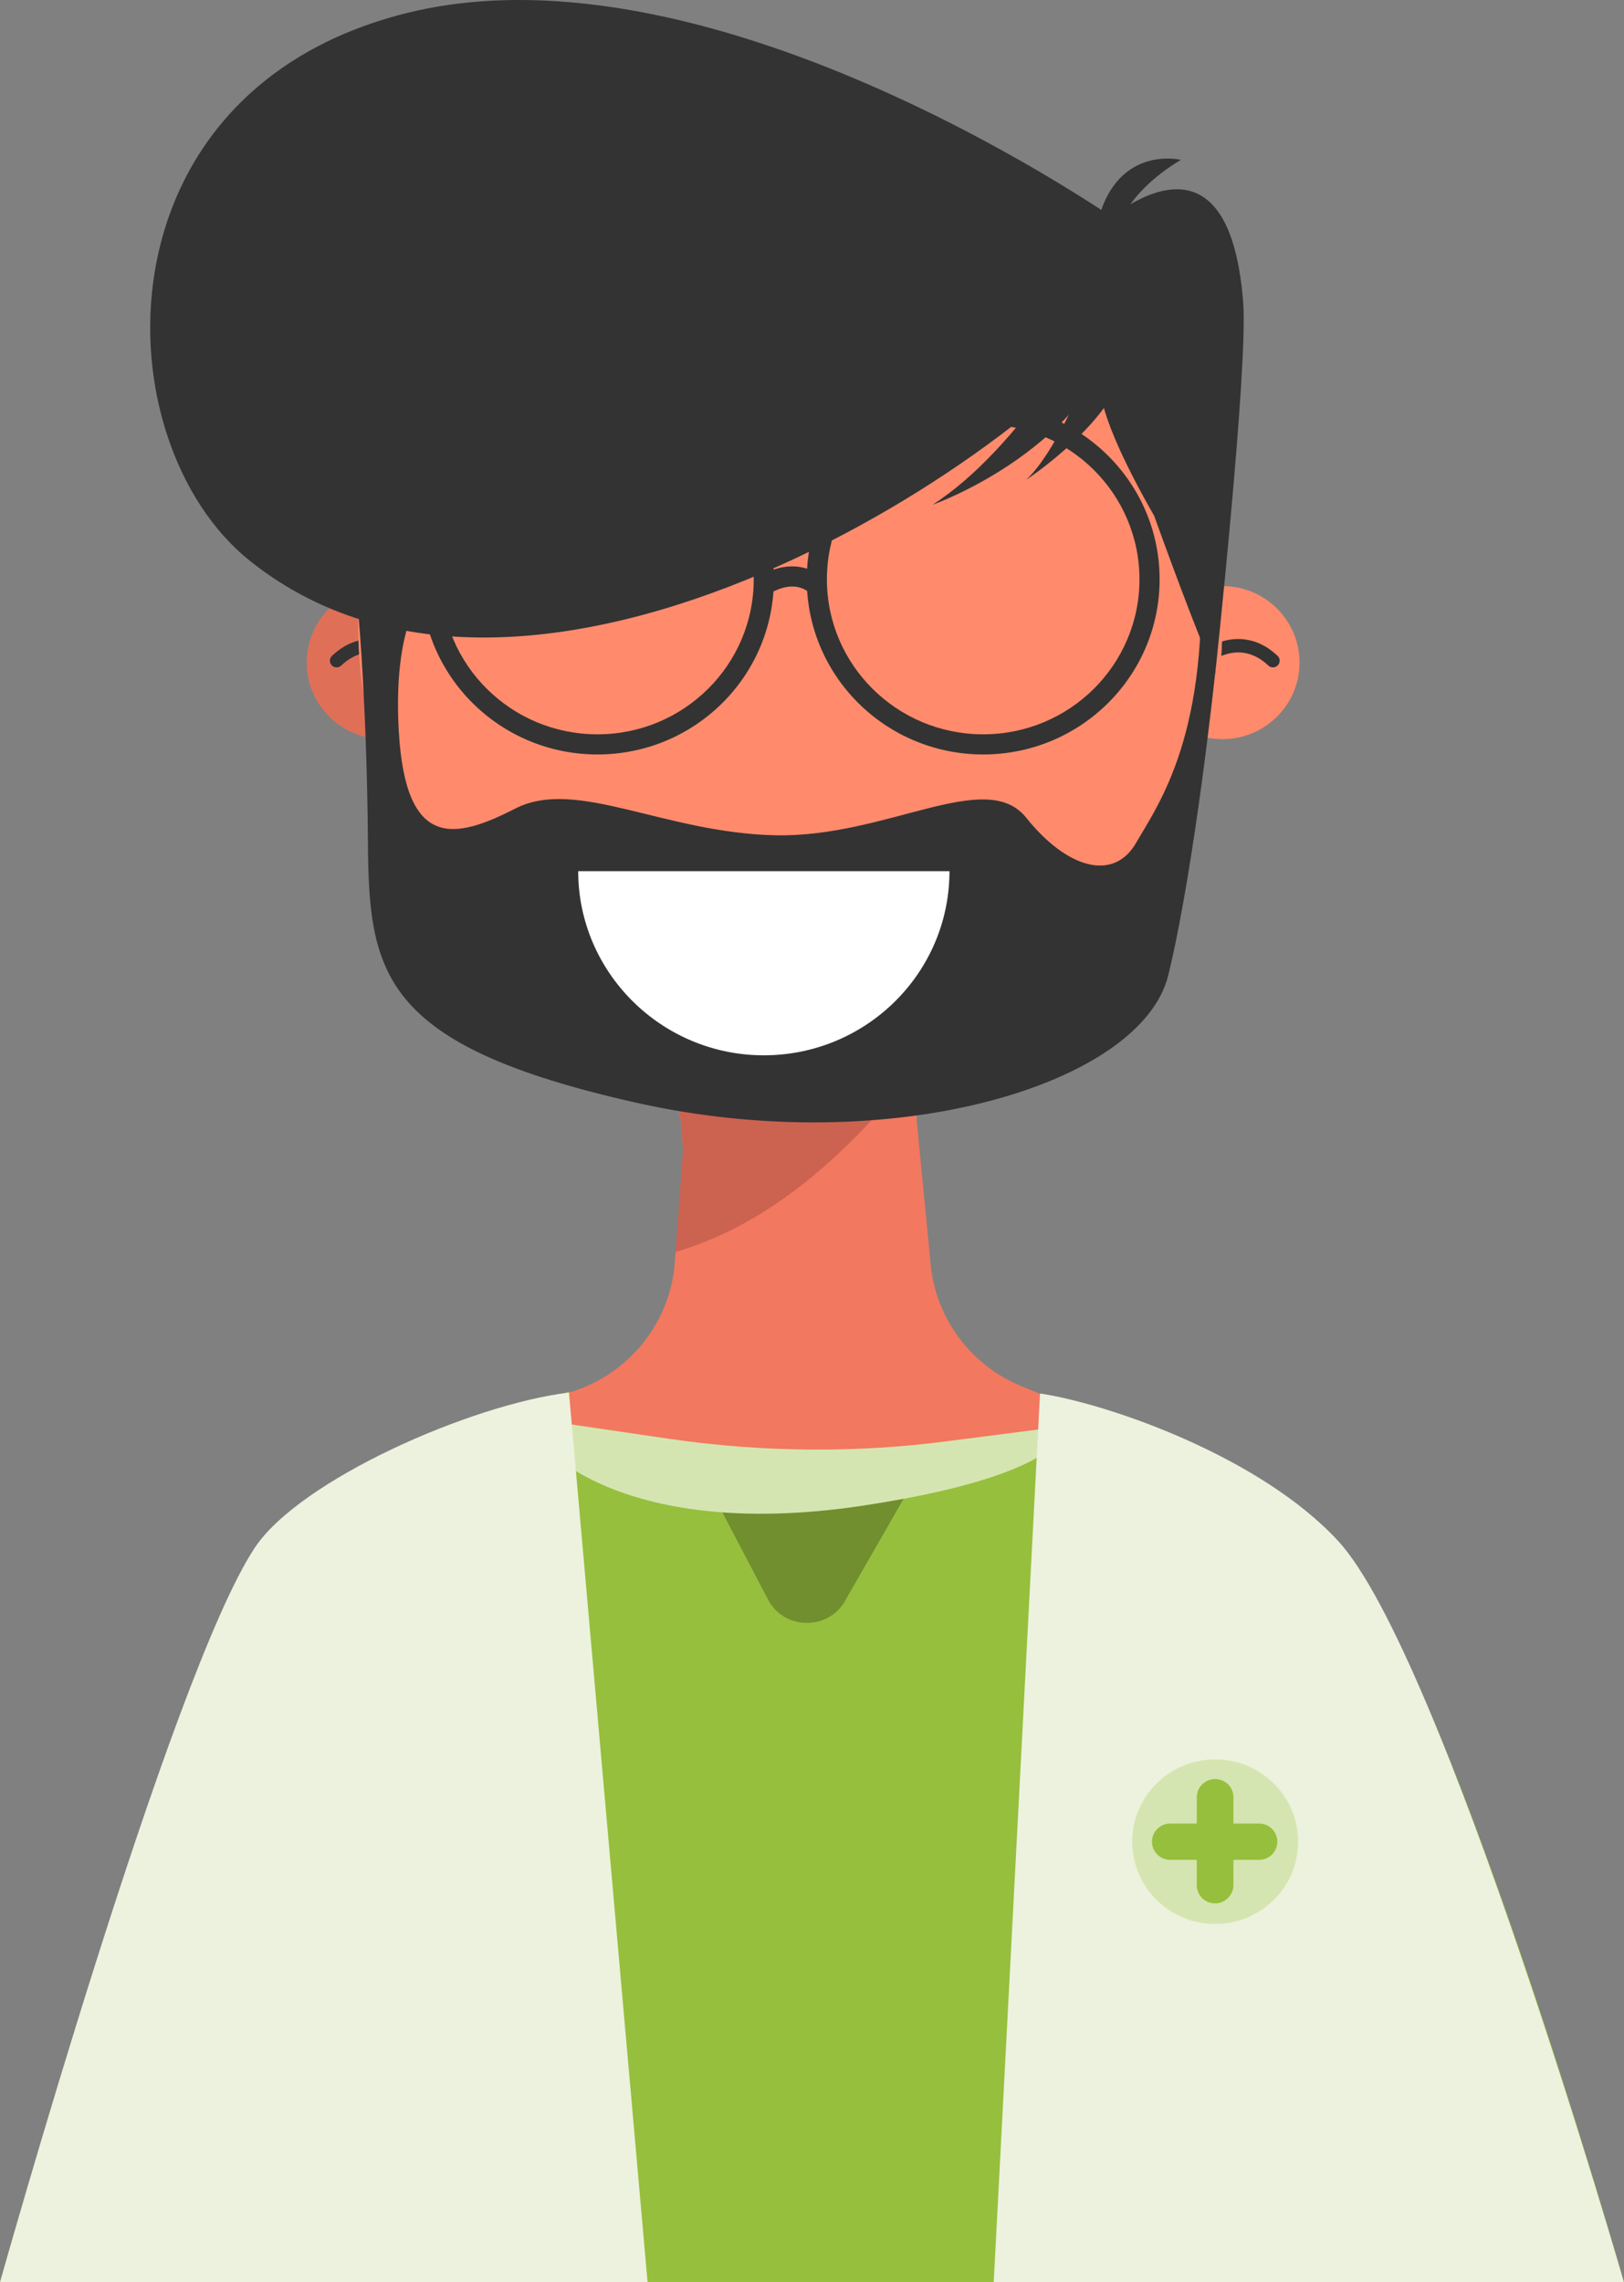 <svg width="121" height="170" viewBox="0 0 121 170" version="1.1" xmlns="http://www.w3.org/2000/svg" xmlns:xlink="http://www.w3.org/1999/xlink">
<rect x="0" y="0" width="121" height="170" fill="#808080" stroke="none"/>
<title>Group</title>
<desc>Created using Figma</desc>
<g id="Canvas" transform="translate(-2427 -748)">
<g id="Group">
<g id="Group">
<g id="Group">
<g id="Group">
<g id="Vector">
<use xlink:href="#path0_fill" transform="translate(2427 851.692)" fill="#96BF3D"/>
</g>
<g id="Vector">
<use xlink:href="#path1_fill" transform="translate(2479.99 857.741)" fill="#718F2E"/>
</g>
<g id="Vector">
<use xlink:href="#path2_fill" transform="translate(2466.55 851.763)" fill="#D5E5B1"/>
</g>
<g id="Group">
<g id="Group">
<g id="Group">
<g id="Vector">
<use xlink:href="#path3_fill" transform="translate(2512.33 791.654)" fill="#FF8B6C"/>
</g>
</g>
<g id="Vector">
<use xlink:href="#path4_stroke" transform="translate(2517.21 796.098)" fill="#333333"/>
</g>
</g>
<g id="Vector">
<use xlink:href="#path5_fill" transform="translate(2468.6 819.517)" fill="#F2785F"/>
</g>
<g id="Vector">
<use xlink:href="#path6_fill" transform="translate(2471.05 819.482)" fill="#CC6250"/>
</g>
<g id="Group">
<g id="Group">
<g id="Vector">
<use xlink:href="#path7_fill" transform="translate(2449.85 791.654)" fill="#E06F58"/>
</g>
</g>
<g id="Vector">
<use xlink:href="#path8_stroke" transform="translate(2452.08 796.098)" fill="#333333"/>
</g>
<g id="Group">
<g id="Vector">
<use xlink:href="#path9_fill" transform="translate(2453.69 767.782)" fill="#FF8B6C"/>
</g>
</g>
<g id="Vector">
<use xlink:href="#path10_fill" transform="translate(2453.73 788.875)" fill="#333333"/>
</g>
<g id="Group">
<g id="Vector">
<use xlink:href="#path11_stroke" transform="translate(2487.86 778.863)" fill="#333333"/>
</g>
<g id="Vector">
<use xlink:href="#path12_stroke" transform="translate(2459.12 778.863)" fill="#333333"/>
</g>
<g id="Vector">
<use xlink:href="#path13_stroke" transform="translate(2483.91 790.938)" fill="#333333"/>
</g>
</g>
<g id="Vector">
<use xlink:href="#path14_fill" transform="translate(2470.08 812.89)" fill="#FFFFFF"/>
</g>
</g>
</g>
</g>
<g id="Vector">
<use xlink:href="#path15_fill" transform="translate(2438.19 748)" fill="#333333"/>
</g>
<g id="Vector">
<use xlink:href="#path16_fill" transform="translate(2508.45 762.099)" fill="#333333"/>
</g>
<g id="Vector">
<use xlink:href="#path17_fill" transform="translate(2496.48 771.416)" fill="#333333"/>
</g>
<g id="Vector">
<use xlink:href="#path18_fill" transform="translate(2503.45 772.625)" fill="#333333"/>
</g>
<g id="Vector">
<use xlink:href="#path19_fill" transform="translate(2509 775.407)" fill="#333333"/>
</g>
<g id="Vector">
<use xlink:href="#path20_fill" transform="translate(2508.33 759.811)" fill="#333333"/>
</g>
</g>
<g id="Vector">
<use xlink:href="#path21_fill" transform="translate(2427 851.727)" fill="#ECF2DD"/>
</g>
<g id="Vector">
<use xlink:href="#path22_fill" transform="translate(2501.04 851.799)" fill="#ECF2DD"/>
</g>
<g id="Group">
<g id="Vector">
<use xlink:href="#path23_fill" transform="translate(2511.36 879.056)" fill="#D5E5B1"/>
</g>
<g id="Group">
<g id="Vector">
<use xlink:href="#path24_fill" transform="translate(2516.17 880.517)" fill="#96BF3D"/>
</g>
<g id="Vector">
<use xlink:href="#path25_fill" transform="translate(2512.83 883.83)" fill="#96BF3D"/>
</g>
</g>
</g>
</g>
</g>
</g>
<defs>
<path id="path0_fill" d="M 121 66.308L 0 66.308C 0 66.308 13.329 19.312 21.304 11.081C 25.759 6.449 31.867 3.527 36.358 1.853C 38.262 1.14 39.878 0.641 40.956 0.356C 41.854 0.107 42.357 -2.02536e-14 42.357 -2.02536e-14L 77.565 0.143C 77.565 0.143 78.14 0.285 79.11 0.57C 82.846 1.639 92.546 4.846 99.013 10.547C 107.168 17.744 121 66.308 121 66.308Z"/>
<path id="path1_fill" d="M 0 1.327L 4.239 9.415C 5.389 11.624 8.55 11.731 9.88 9.664L 15.053 0.65C 15.017 0.614 6.431 -1.168 0 1.327Z"/>
<path id="path2_fill" d="M 24.616 8.409C 6.366 11.117 -0.245 3.599 0.007 2.245C 0.258 0.962 1.3 0.428 1.408 0.356C 2.306 0.107 2.809 4.34942e-06 2.809 4.34942e-06L 38.017 0.143C 38.017 0.143 38.592 0.285 39.562 0.57C 40.46 1.176 42.867 5.665 24.616 8.409Z"/>
<path id="path3_fill" d="M 5.748 11.402C 8.923 11.402 11.496 8.849 11.496 5.701C 11.496 2.552 8.923 0 5.748 0C 2.574 0 0 2.552 0 5.701C 0 8.849 2.574 11.402 5.748 11.402Z"/>
<path id="path4_stroke" d="M -0.291 0.21C -0.516 0.371 -0.567 0.683 -0.406 0.907C -0.245 1.132 0.067 1.183 0.291 1.022L -0.291 0.21ZM 4.291 1.478C 4.492 1.668 4.808 1.659 4.998 1.458C 5.188 1.258 5.179 0.941 4.978 0.751L 4.291 1.478ZM 2.19277e-06 0.616C 0.291 1.022 0.291 1.022 0.291 1.023C 0.291 1.023 0.291 1.023 0.291 1.023C 0.29 1.023 0.29 1.023 0.29 1.023C 0.29 1.023 0.29 1.023 0.29 1.024C 0.29 1.024 0.29 1.023 0.291 1.022C 0.293 1.021 0.297 1.018 0.303 1.014C 0.316 1.006 0.336 0.993 0.365 0.975C 0.421 0.941 0.507 0.892 0.618 0.838C 0.842 0.731 1.16 0.607 1.538 0.543C 2.275 0.419 3.27 0.513 4.291 1.478L 4.978 0.751C 3.7 -0.457 2.377 -0.612 1.372 -0.443C 0.879 -0.36 0.469 -0.2 0.183 -0.062C 0.04 0.007 -0.075 0.072 -0.155 0.121C -0.195 0.145 -0.227 0.166 -0.25 0.181C -0.261 0.189 -0.271 0.195 -0.278 0.2C -0.281 0.202 -0.284 0.204 -0.286 0.206C -0.287 0.207 -0.288 0.207 -0.289 0.208C -0.29 0.208 -0.29 0.209 -0.29 0.209C -0.291 0.209 -0.291 0.209 -0.291 0.209C -0.291 0.209 -0.291 0.21 2.19277e-06 0.616Z"/>
<path id="path5_fill" d="M 36.365 32.495L 34.532 31.747C 30.616 30.143 27.958 26.473 27.706 22.269L 26.7 11.936C 26.7 10.44 26.916 8.943 27.275 7.518C 27.922 5.095 29.072 2.815 30.616 0.784C 30.832 0.534 31.012 0.321 31.227 0.178L 2.594 -1.08736e-06L 1.947 -1.08736e-06C 2.127 0.071 2.27 0.178 2.45 0.321C 6.869 3.599 9.276 8.908 9.276 14.395L 9.132 18.136L 8.701 22.127C 8.522 26.83 5.324 30.892 0.797 32.21C -0.388 32.673 -0.208 34.383 1.049 34.597L 8.306 35.666C 15.24 36.664 22.245 36.735 29.179 35.809L 36.113 34.918C 37.407 34.704 37.622 32.923 36.365 32.495Z"/>
<path id="path6_fill" d="M 28.777 0.178C 28.561 0.285 28.382 0.499 28.166 0.784C 26.621 2.815 25.472 5.095 24.825 7.518C 22.023 10.547 15.915 18.955 6.287 21.77L 6.826 14.395C 6.826 8.908 4.419 3.599 -5.48193e-07 0.321C 0.036 0.214 0.108 0.107 0.144 2.17471e-06L 28.777 0.178Z"/>
<path id="path7_fill" d="M 5.748 11.402C 8.923 11.402 11.496 8.849 11.496 5.701C 11.496 2.552 8.923 0 5.748 0C 2.574 0 0 2.552 0 5.701C 0 8.849 2.574 11.402 5.748 11.402Z"/>
<path id="path8_stroke" d="M 4.343 1.022C 4.568 1.183 4.88 1.132 5.041 0.907C 5.202 0.683 5.15 0.371 4.926 0.21L 4.343 1.022ZM -0.343 0.751C -0.544 0.941 -0.553 1.258 -0.363 1.458C -0.174 1.659 0.143 1.668 0.343 1.478L -0.343 0.751ZM 4.635 0.616C 4.926 0.21 4.926 0.209 4.925 0.209C 4.925 0.209 4.925 0.209 4.925 0.209C 4.925 0.209 4.924 0.208 4.924 0.208C 4.923 0.207 4.922 0.207 4.921 0.206C 4.918 0.204 4.915 0.202 4.912 0.2C 4.905 0.195 4.896 0.189 4.884 0.181C 4.861 0.166 4.83 0.145 4.789 0.121C 4.709 0.072 4.595 0.007 4.451 -0.062C 4.165 -0.2 3.756 -0.36 3.263 -0.443C 2.258 -0.612 0.935 -0.457 -0.343 0.751L 0.343 1.478C 1.365 0.513 2.359 0.419 3.096 0.543C 3.474 0.607 3.793 0.731 4.016 0.838C 4.128 0.892 4.214 0.941 4.27 0.975C 4.298 0.993 4.319 1.006 4.331 1.014C 4.337 1.018 4.341 1.021 4.343 1.022C 4.344 1.023 4.345 1.024 4.345 1.024C 4.345 1.023 4.345 1.023 4.344 1.023C 4.344 1.023 4.344 1.023 4.344 1.023C 4.344 1.023 4.344 1.023 4.344 1.023C 4.343 1.022 4.343 1.022 4.635 0.616Z"/>
<path id="path9_fill" d="M 32.19 58.826C 14.406 58.826 1.09639e-06 44.538 1.09639e-06 26.901L 1.09639e-06 0L 39.339 0C 53.171 0 64.38 11.117 64.38 24.834L 64.38 26.937C 64.38 44.538 49.974 58.826 32.19 58.826Z"/>
<path id="path10_fill" d="M 63.805 9.3C 63.805 9.3 62.296 23.623 60.32 31.747C 58.344 39.906 39.699 45.536 20.658 41.26C 1.617 36.984 0.754 31.64 0.683 21.841C 0.611 12.043 5.48193e-07 5.202 5.48193e-07 5.202L 5.389 2.708C 5.389 2.708 2.479 4.668 2.982 13.575C 3.485 22.447 7.149 21.663 11.676 19.347C 16.203 17.031 22.741 21.165 31.04 21.343C 39.339 21.521 46.704 16.283 49.722 20.024C 52.74 23.801 56.225 24.834 57.913 21.913C 59.602 18.991 63.482 13.753 62.656 -1.08736e-06L 63.805 9.3Z"/>
<path id="path11_stroke" d="M 24.039 12.293C 24.039 18.661 18.832 23.835 12.395 23.835L 12.395 25.335C 19.648 25.335 25.539 19.502 25.539 12.293L 24.039 12.293ZM 12.395 23.835C 5.958 23.835 0.75 18.661 0.75 12.293L -0.75 12.293C -0.75 19.502 5.141 25.335 12.395 25.335L 12.395 23.835ZM 0.75 12.293C 0.75 5.924 5.958 0.75 12.395 0.75L 12.395 -0.75C 5.141 -0.75 -0.75 5.083 -0.75 12.293L 0.75 12.293ZM 12.395 0.75C 18.832 0.75 24.039 5.924 24.039 12.293L 25.539 12.293C 25.539 5.083 19.648 -0.75 12.395 -0.75L 12.395 0.75Z"/>
<path id="path12_stroke" d="M 24.039 12.293C 24.039 18.661 18.832 23.835 12.395 23.835L 12.395 25.335C 19.648 25.335 25.539 19.502 25.539 12.293L 24.039 12.293ZM 12.395 23.835C 5.958 23.835 0.75 18.661 0.75 12.293L -0.75 12.293C -0.75 19.502 5.141 25.335 12.395 25.335L 12.395 23.835ZM 0.75 12.293C 0.75 5.924 5.958 0.75 12.395 0.75L 12.395 -0.75C 5.141 -0.75 -0.75 5.083 -0.75 12.293L 0.75 12.293ZM 12.395 0.75C 18.832 0.75 24.039 5.924 24.039 12.293L 25.539 12.293C 25.539 5.083 19.648 -0.75 12.395 -0.75L 12.395 0.75Z"/>
<path id="path13_stroke" d="M -2.19277e-06 0.681C 0.439 1.289 0.439 1.289 0.439 1.289C 0.439 1.289 0.439 1.289 0.438 1.289C 0.438 1.29 0.438 1.29 0.438 1.29C 0.437 1.29 0.437 1.291 0.437 1.291C 0.436 1.291 0.436 1.291 0.437 1.291C 0.438 1.29 0.441 1.288 0.446 1.285C 0.455 1.278 0.472 1.267 0.495 1.252C 0.542 1.222 0.615 1.179 0.709 1.129C 0.899 1.029 1.165 0.911 1.472 0.834C 2.078 0.681 2.794 0.69 3.471 1.256L 4.433 0.106C 3.277 -0.861 2.018 -0.851 1.105 -0.621C 0.654 -0.507 0.275 -0.337 0.01 -0.198C -0.123 -0.128 -0.23 -0.064 -0.306 -0.016C -0.344 0.008 -0.375 0.028 -0.397 0.044C -0.408 0.051 -0.417 0.058 -0.425 0.063C -0.428 0.065 -0.431 0.067 -0.434 0.069C -0.435 0.07 -0.436 0.071 -0.437 0.071C -0.437 0.072 -0.438 0.072 -0.438 0.072C -0.438 0.072 -0.439 0.073 -0.439 0.073C -0.439 0.073 -0.439 0.073 -2.19277e-06 0.681Z"/>
<path id="path14_fill" d="M 27.663 2.17471e-06C 27.663 7.589 21.448 13.718 13.832 13.718C 6.215 13.718 5.48193e-07 7.554 5.48193e-07 2.17471e-06L 27.663 2.17471e-06Z"/>
<path id="path15_fill" d="M 72.839 16.967C 72.839 16.967 42.23 -4.874 18.985 1.005C -4.259 6.884 -3.648 32.894 7.417 41.766C 29.368 59.332 68.6 31.718 73.414 22.312C 75.354 18.57 72.839 16.967 72.839 16.967Z"/>
<path id="path16_fill" d="M 0.251 12.061C 0.251 12.061 6.179 29.556 9.089 36.112C 9.089 36.112 11.568 13.13 11.173 8.391C 9.988 -6.752 -1.09639e-06 3.225 -1.09639e-06 3.225L 0.251 12.061Z"/>
<path id="path17_fill" d="M 12.107 -1.08736e-06C 12.107 -1.08736e-06 6.539 10.012 -2.19277e-06 14.181C -2.19277e-06 14.181 10.742 10.44 13.939 1.39L 12.107 -1.08736e-06Z"/>
<path id="path18_fill" d="M 5.245 1.535C 5.245 1.535 2.587 8.732 1.09639e-06 11.12C 1.09639e-06 11.12 6.79 6.666 7.473 2.176C 8.155 -2.313 5.245 1.535 5.245 1.535Z"/>
<path id="path19_fill" d="M 0.017 1.354C 0.017 1.354 -0.486 3.171 3.969 10.974L 3.322 5.43678e-07L 0.017 1.354Z"/>
<path id="path20_fill" d="M 1.837 5.62C 1.837 5.62 2.268 2.734 6.651 0.097C 6.651 0.097 1.585 -1.15 0.328 5.299C -0.93 11.748 1.837 5.62 1.837 5.62Z"/>
<path id="path21_fill" d="M 48.249 66.273L 0 66.273C 0 66.273 12.682 21.093 18.969 11.58C 22.31 6.52 35.064 0.891 42.393 2.17471e-06L 48.249 66.273Z"/>
<path id="path22_fill" d="M 2.19277e-06 66.201L 46.956 66.201C 46.956 66.201 33.447 19.383 25.651 10.974C 19.831 4.668 8.479 0.748 3.449 -4.34942e-06L 2.19277e-06 66.201Z"/>
<path id="path23_fill" d="M 6.179 12.257C 9.592 12.257 12.359 9.513 12.359 6.128C 12.359 2.744 9.592 -4.34942e-06 6.179 -4.34942e-06C 2.767 -4.34942e-06 0 2.744 0 6.128C 0 9.513 2.767 12.257 6.179 12.257Z"/>
<path id="path24_fill" d="M 1.365 9.264C 0.611 9.264 -1.09639e-06 8.658 -1.09639e-06 7.91L -1.09639e-06 1.354C -1.09639e-06 0.606 0.611 -2.17471e-06 1.365 -2.17471e-06C 2.12 -2.17471e-06 2.73 0.606 2.73 1.354L 2.73 7.91C 2.73 8.658 2.084 9.264 1.365 9.264Z"/>
<path id="path25_fill" d="M 9.341 1.354C 9.341 2.102 8.73 2.708 7.976 2.708L 1.365 2.708C 0.611 2.708 -2.19277e-06 2.102 -2.19277e-06 1.354C -2.19277e-06 0.606 0.611 4.34942e-06 1.365 4.34942e-06L 7.976 4.34942e-06C 8.73 4.34942e-06 9.341 0.606 9.341 1.354Z"/>
</defs>
</svg>
